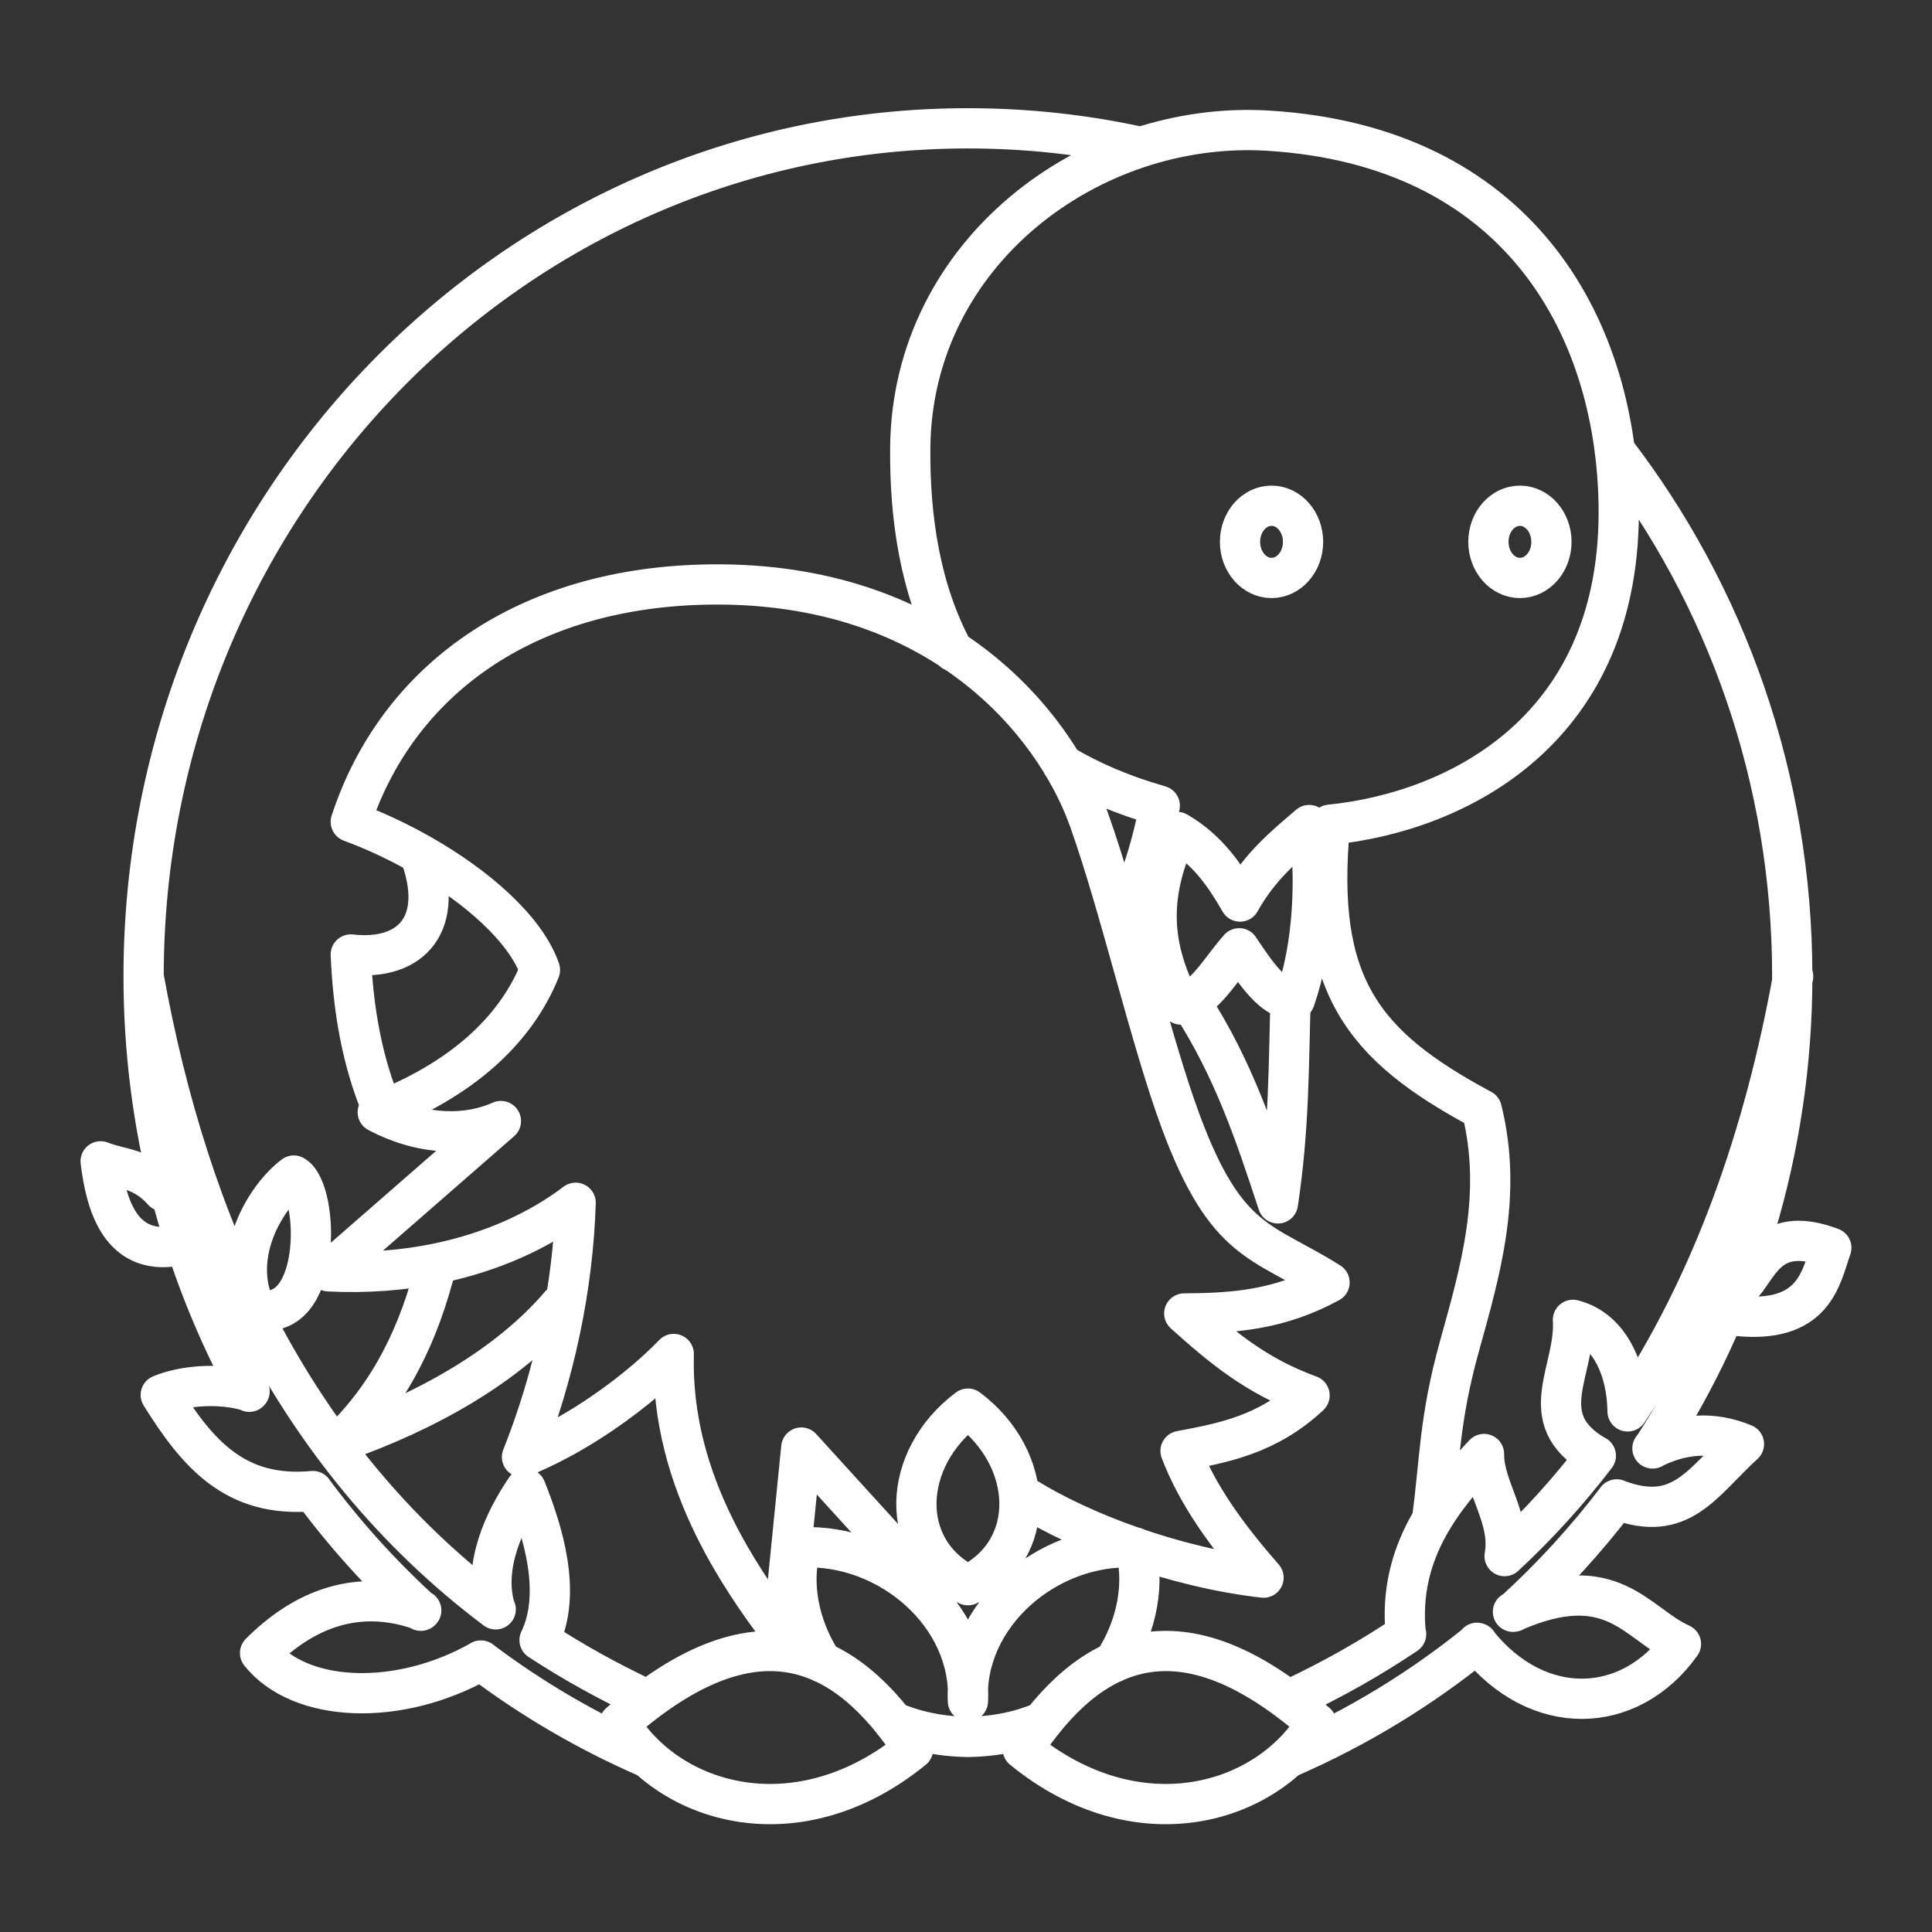 <?xml version="1.0" encoding="UTF-8" standalone="no"?>
<!-- Created with Inkscape (http://www.inkscape.org/) -->

<svg
   width="48"
   height="48"
   viewBox="0 0 48 48"
   version="1.1"
   id="svg990"
   inkscape:version="1.2.2 (b0a8486541, 2022-12-01)"
   xml:space="preserve"
   sodipodi:docname="deemo.svg"
   xmlns:inkscape="http://www.inkscape.org/namespaces/inkscape"
   xmlns:sodipodi="http://sodipodi.sourceforge.net/DTD/sodipodi-0.dtd"
   xmlns="http://www.w3.org/2000/svg"
   xmlns:svg="http://www.w3.org/2000/svg"><rect x="0" y="0" width="48" height="48" fill="#333333" stroke="none"/><sodipodi:namedview
     id="namedview992"
     pagecolor="#858585"
     bordercolor="#000000"
     borderopacity="0.25"
     inkscape:showpageshadow="2"
     inkscape:pageopacity="0"
     inkscape:pagecheckerboard="0"
     inkscape:deskcolor="#d1d1d1"
     inkscape:document-units="px"
     showgrid="false"
     inkscape:zoom="7.7781746"
     inkscape:cx="-7.7138922"
     inkscape:cy="26.355798"
     inkscape:window-width="1366"
     inkscape:window-height="737"
     inkscape:window-x="0"
     inkscape:window-y="0"
     inkscape:window-maximized="1"
     inkscape:current-layer="svg990" /><defs
     id="defs987"><style
       id="style1174">.a{fill:none;stroke:#fff;stroke-linecap:round;stroke-linejoin:round;}</style></defs><path
     id="path30869"
     style="fill:none;stroke:#ffffff;stroke-width:1;stroke-linecap:round;stroke-linejoin:round;stroke-dasharray:none;stroke-opacity:1;stop-color:#000000"
     d="m 29.625,24.978 c 1.013,1.582 1.549,3.164 2.124,4.92 0.282,-1.854 0.266,-3.454 0.317,-5.147 m -1.279,-1.191 c -0.473,0.533 -0.871,1.283 -1.447,1.397 -0.836,-1.571 -0.745,-2.866 -0.09,-4.286 0.756,0.442 1.18,1.072 1.558,1.728 0.49,-0.878 1.108,-1.379 1.718,-1.901 0.168,1.277 0.126,2.963 -0.359,4.344 -0.534,-0.003 -0.956,-0.649 -1.381,-1.282 z M 38.545,13.462 c 0,0.495 -0.35,0.897 -0.783,0.897 -0.432,0 -0.783,-0.402 -0.783,-0.897 0,-0.495 0.35,-0.897 0.783,-0.897 0.432,0 0.783,0.402 0.783,0.897 z m -6.171,0 c 0,0.495 -0.35,0.897 -0.783,0.897 -0.432,0 -0.783,-0.402 -0.783,-0.897 0,-0.495 0.35,-0.897 0.783,-0.897 0.432,-1e-6 0.783,0.402 0.783,0.897 z m 3.208,24.266 c 0.196,-1.453 0.171,-2.457 0.677,-4.279 0.513,-1.848 1.083,-3.762 0.554,-5.882 -2.984,-1.597 -4.144,-3.108 -3.771,-7.077 3.173,-0.319 7.281,-2.371 7.173,-7.988 C 40.128,8.039 37.676,3.626 31.513,3.247 27.092,2.974 22.656,6.278 22.615,11.126 c -0.015,1.727 0.239,3.509 1.069,5.056 m 2.711,2.813 c 0.685,0.41 1.486,0.756 2.419,1.022 -0.232,1.179 -0.556,2.137 -0.973,2.87 m -16.992,8.505 c -0.829,0.169 -1.729,0.242 -2.684,0.194 l 4.28,-3.734 c -0.802,0.357 -1.905,0.39 -3.06,-0.22 0.041,-0.016 0.081,-0.032 0.121,-0.048 M 10.426,21.213 C 9.874,20.901 9.291,20.629 8.715,20.417 c 1.145,-3.494 4.318,-5.844 8.95,-5.896 5.647,-0.063 8.519,3.395 9.393,5.849 0.776,2.178 1.519,5.449 2.275,7.49 1.135,3.067 2.038,2.952 3.699,4.003 -1.23,0.668 -2.333,0.765 -3.609,0.769 0.948,0.852 1.801,1.561 3.113,2.037 -1.051,0.986 -2.175,1.184 -3.206,1.379 0.41,1.072 1.122,2.075 2.062,3.148 -2.233,-0.255 -4.535,-1.141 -5.9,-1.989 M 9.508,27.584 c 2.153,-0.861 3.362,-2.133 3.907,-3.485 -0.349,-1.011 -1.566,-2.082 -2.989,-2.887 0.646,1.709 -0.177,2.673 -1.711,2.502 0.058,1.375 0.284,2.68 0.792,3.869 m 13.437,11.717 -3.036,-3.336 -0.464,4.64 c -0.611,-0.798 -1.208,-1.678 -1.685,-2.641 m 0,0 c -0.638,-1.289 -1.062,-2.729 -1.02,-4.324 -0.502,0.521 -1.245,1.143 -2.105,1.69 m -0.703,-2.926 c -1.327,1.555 -3.367,2.679 -5.478,3.419 1.246,-1.2 1.967,-2.693 2.395,-4.43 1.373,-0.28 2.55,-0.822 3.454,-1.51 -0.066,2.118 -0.534,4.308 -1.333,6.318 0.58,-0.236 1.144,-0.54 1.666,-0.871 m 28.416,-2.648 c 2.054,0.253 2.19,-0.969 2.448,-1.68 -1.485,-0.556 -1.754,0.364 -2.184,0.886 m -3.682,4.275 c -1.561,-0.916 -0.478,-2.098 -0.553,-3.371 0.933,0.236 1.347,1.278 1.356,2.271 m -0.271,2.191 c 1.602,0.615 2.127,-0.432 3.163,-1.376 -0.804,-0.334 -1.556,-0.25 -2.274,0.108 m -4.358,4.83 c 1.507,1.89 3.797,1.809 5.067,0.029 -1.106,-0.494 -1.698,-1.885 -4.174,-0.8 m -2.663,0.548 c -0.207,-2.061 0.964,-3.416 1.944,-4.468 -0.01,0.834 0.677,1.597 0.513,2.523 M 4.587,30.908 c -1.638,0.433 -1.964,-1.087 -2.087,-2.055 0.517,0.203 1.034,0.158 1.551,0.743 m 2.301,2.926 c -0.634,-1.334 0.244,-2.784 0.948,-3.316 0.649,0.371 0.713,3.746 -0.948,3.316 v 0 m 1.422,4.523 C 5.838,37.223 4.905,36.113 3.994,34.657 4.537,34.429 5.438,34.338 6.201,34.569 m 6.102,5.401 c -0.317,-1.069 0.239,-2.217 0.76,-2.984 0.419,1.05 0.907,2.581 0.343,3.762 m -1.456,0.508 c -2.058,1.166 -4.502,1.051 -5.489,-0.187 1.431,-1.432 2.859,-1.472 4.005,-1.059 M 3.568,24.257 c 0,-11.636 9.169,-21.069 20.48,-21.069 1.475,0 2.913,0.16 4.299,0.465 m 11.77,7.54 c 2.762,3.591 4.411,8.129 4.411,13.064 v 0 c 0,4.27 -1.253,8.331 -3.468,11.73 m -0.892,1.265 c -0.764,1.003 -1.618,1.937 -2.552,2.787 m -0.908,0.78 c -1.41,1.141 -2.98,2.102 -4.684,2.843 m -15.953,0 c -1.482,-0.645 -2.863,-1.456 -4.126,-2.407 m -1.489,-1.236 C 9.467,39.116 8.569,38.119 7.771,37.045 M 6.193,34.578 C 4.506,31.489 3.568,27.952 3.568,24.257 4.675,30.396 7.202,36.138 12.316,39.984 m 1.089,0.764 c 0.821,0.537 1.702,1.028 2.647,1.47 M 44.55,24.257 c -0.701,3.89 -1.973,7.62 -4.112,10.809 m -0.79,1.101 c -0.678,0.883 -1.431,1.718 -2.267,2.494 m -2.446,1.938 c -0.884,0.595 -1.839,1.136 -2.87,1.618 m -9.379,1.239 c -2.842,2.321 -6.05,1.399 -7.295,-0.644 3.388,-2.97 5.625,-1.897 7.295,0.644 z m 2.724,0 c 2.842,2.321 6.05,1.399 7.295,-0.644 -3.388,-2.97 -5.625,-1.897 -7.295,0.644 z M 24.048,34.997 c 1.649,1.234 1.765,3.511 0,4.387 -1.765,-0.876 -1.649,-3.153 0,-4.387 z m 3.62,6.308 c 0.613,-0.933 0.776,-2.039 0.531,-2.861 v 0 c -2.214,-0.103 -4.258,1.711 -4.151,3.82 0.107,-2.109 -1.937,-3.923 -4.151,-3.82 -0.246,0.822 -0.082,1.928 0.531,2.861 m 1.765,1.473 c 0.527,0.226 1.144,0.364 1.855,0.375 0.71,-0.011 1.328,-0.149 1.855,-0.375"
     sodipodi:nodetypes="cccscccccsssssssssssscsccssscccccccccccsssccccccccccccccccccccccccccccccccccccccccccccscccccccccccsccssccccccccccccccccccccccccccccccsscccccc" /></svg>
